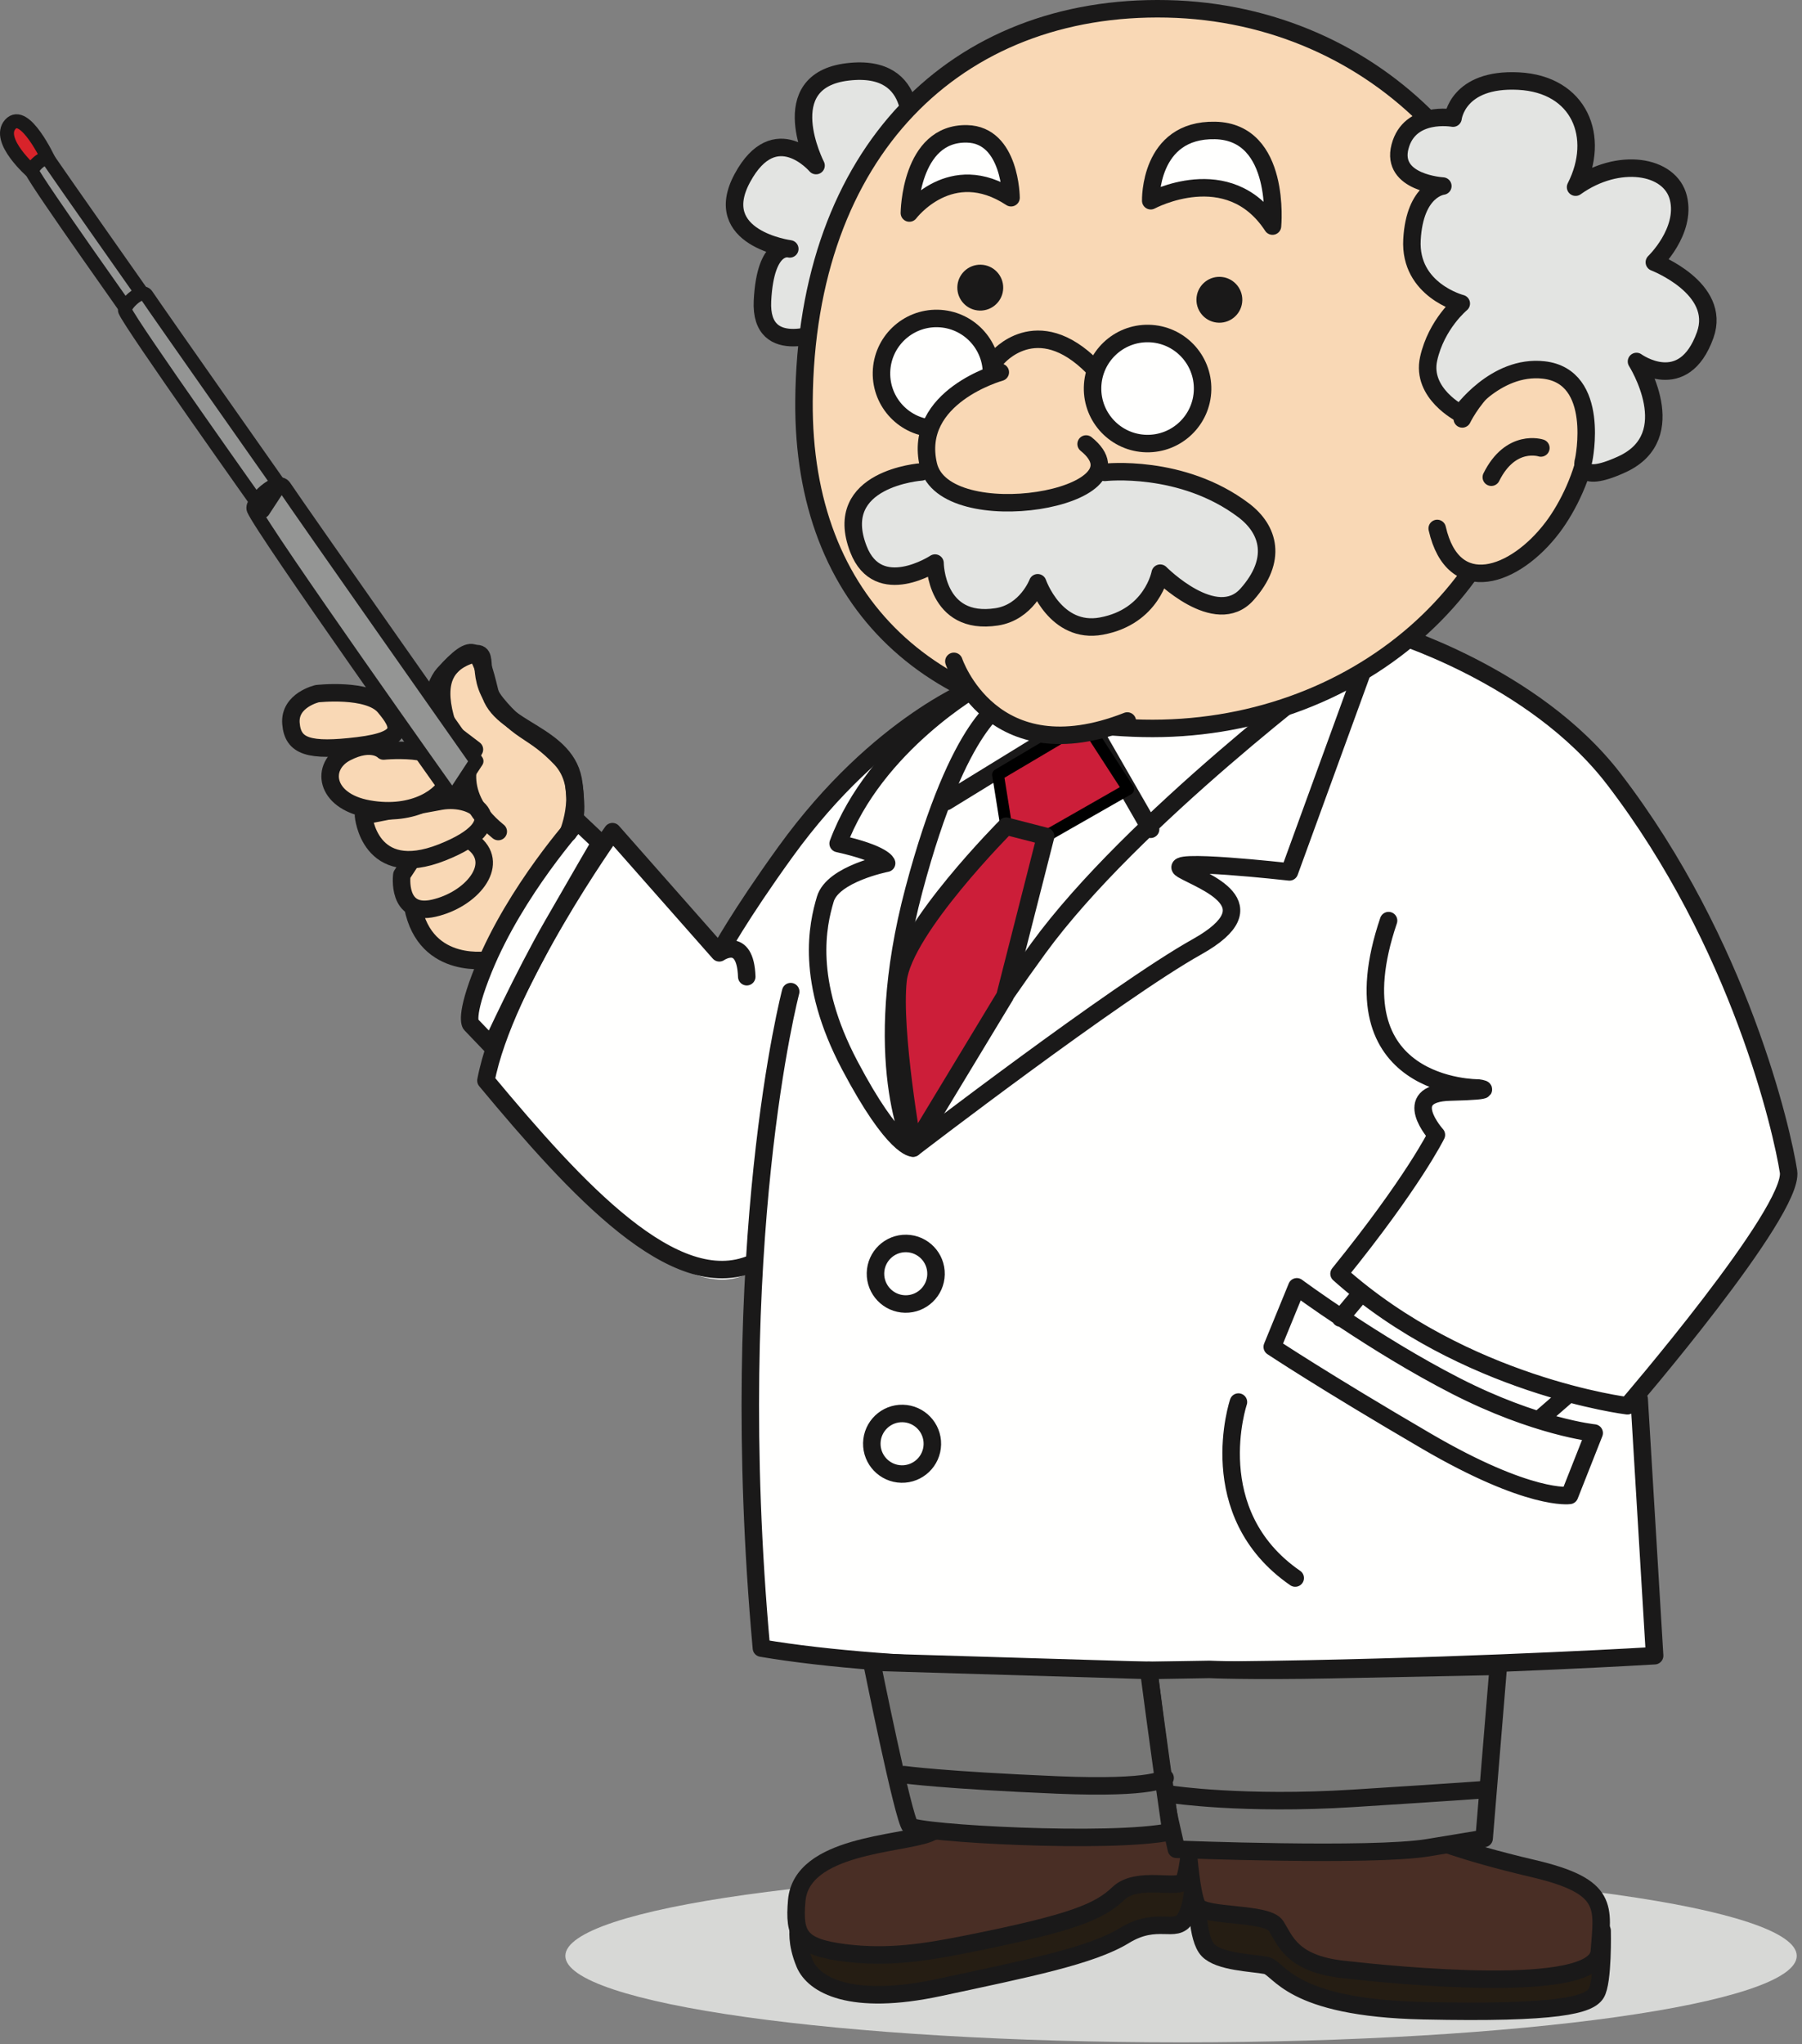 <?xml version="1.0" encoding="UTF-8" standalone="no"?>
<!DOCTYPE svg PUBLIC "-//W3C//DTD SVG 1.1//EN" "http://www.w3.org/Graphics/SVG/1.1/DTD/svg11.dtd">
<svg width="100%" height="100%" viewBox="0 0 306 347" version="1.1" xmlns="http://www.w3.org/2000/svg" xmlns:xlink="http://www.w3.org/1999/xlink" xml:space="preserve" xmlns:serif="http://www.serif.com/" style="fill-rule:evenodd;clip-rule:evenodd;stroke-linecap:round;stroke-linejoin:round;">
    <rect x="0" y="0" width="306" height="347" fill="#808080" stroke="none"/>
    <g id="Layer_1" transform="matrix(1,0,0,1,-144.993,-17.273)">
        <g>
            <path id="path12831" d="M310.192,134.747C310.192,134.747 294.192,141.08 287.192,150.414C280.192,159.747 267.859,178.414 267.859,178.414L249.192,159.747L246.859,160.747L243.192,156.414C243.192,156.414 239.193,157.08 232.526,171.414C225.859,185.747 224.526,190.08 224.526,190.08L229.192,195.08L227.859,201.08C227.859,201.08 248.192,225.747 258.859,231.747C269.526,237.747 273.526,232.08 273.526,232.08C273.526,232.08 270.192,256.747 271.859,271.414C273.526,286.08 274.526,297.414 274.526,297.414C274.526,297.414 359.525,302.413 383.192,301.08C406.859,299.747 425.526,297.747 425.526,297.747L422.859,253.747C422.859,253.747 442.192,231.08 446.192,222.414C450.192,213.747 449.859,218.08 447.859,212.747C445.859,207.414 436.858,167.414 417.192,147.747C397.526,128.08 384.192,126.414 384.192,126.414C384.192,126.414 367.86,140.747 333.526,140.747C327.526,142.747 318.526,141.747 313.526,138.747C308.526,135.747 310.192,134.747 310.192,134.747" style="fill:rgb(255,255,254);fill-rule:nonzero;"/>
            <path id="path12833" d="M450.101,349.318C450.101,357.428 403.29,364 345.549,364C287.805,364 240.995,357.428 240.995,349.318C240.995,341.211 287.805,334.638 345.549,334.638C403.29,334.638 450.101,341.211 450.101,349.318" style="fill:rgb(215,216,214);fill-rule:nonzero;"/>
            <path id="path12835" d="M280.582,344.672C280.582,344.672 280.136,347.037 281.641,350.629C283.146,354.221 289.395,357.916 304.497,354.68C319.6,351.445 330.325,349.303 335.938,345.863C341.55,342.426 344.646,345.656 346.287,342.924C347.928,340.189 347.651,334.644 347.651,334.644L280.582,344.672" style="fill:rgb(37,29,19);fill-rule:nonzero;"/>
            <path id="path12837" d="M280.582,344.672C280.582,344.672 280.136,347.037 281.641,350.629C283.146,354.221 289.395,357.916 304.497,354.68C319.6,351.445 330.325,349.303 335.938,345.863C341.55,342.426 344.646,345.656 346.287,342.924C347.928,340.189 347.651,334.644 347.651,334.644L280.582,344.672Z" style="fill-opacity:0;fill-rule:nonzero;stroke:rgb(26,25,25);stroke-width:2.97px;"/>
            <path id="path12839" d="M306.742,323.876C306.742,323.876 307.474,326.659 302.687,328.534C297.899,330.409 281.124,330.456 280.289,339.92C279.766,345.84 280.787,347.828 288.404,348.797C295.9,349.748 302.252,348.699 309.403,347.271C327.129,343.728 331.673,341.814 334.904,338.722C338.136,335.626 345.202,338.151 346.027,336.589C346.852,335.022 347.4,327.913 347.4,327.913L344.776,321.134L306.742,323.876" style="fill:rgb(73,46,37);fill-rule:nonzero;"/>
            <path id="path12841" d="M306.742,323.876C306.742,323.876 307.474,326.659 302.687,328.534C297.899,330.409 281.124,330.456 280.289,339.92C279.766,345.84 280.787,347.828 288.404,348.797C295.9,349.748 302.252,348.699 309.403,347.271C327.129,343.728 331.673,341.814 334.904,338.722C338.136,335.626 345.202,338.151 346.027,336.589C346.852,335.022 347.4,327.913 347.4,327.913L344.776,321.134L306.742,323.876Z" style="fill-opacity:0;fill-rule:nonzero;stroke:rgb(26,25,25);stroke-width:2.97px;"/>
            <path id="path12843" d="M348.334,339.603C348.334,339.603 348.191,346.326 350.125,348.346C352.06,350.365 357.597,350.484 359.959,350.93C362.323,351.377 363.759,358.133 386.693,358.627C409.626,359.123 414.801,357.65 416.028,355.699C417.258,353.748 417.051,345.039 417.051,345.039L357.085,337.419L348.334,339.603" style="fill:rgb(37,29,19);fill-rule:nonzero;"/>
            <path id="path12845" d="M348.334,339.603C348.334,339.603 348.191,346.326 350.125,348.346C352.06,350.365 357.597,350.484 359.959,350.93C362.323,351.377 363.759,358.133 386.693,358.627C409.626,359.123 414.801,357.65 416.028,355.699C417.258,353.748 417.051,345.039 417.051,345.039L357.085,337.419L348.334,339.603Z" style="fill-opacity:0;fill-rule:nonzero;stroke:rgb(26,25,25);stroke-width:2.97px;"/>
            <path id="path12847" d="M346.58,329.282C346.58,329.282 347.167,338.788 348.31,340.791C349.453,342.793 360.156,341.836 361.687,344.242C363.216,346.65 364.316,350.629 372.998,351.607C381.68,352.586 416.021,356.096 416.577,348.59C417.134,341.086 418.397,337.552 405.409,334.505C392.422,331.454 387.525,329.173 387.525,329.173L346.58,329.282" style="fill:rgb(73,46,37);fill-rule:nonzero;"/>
            <path id="path12849" d="M346.58,329.282C346.58,329.282 347.167,338.788 348.31,340.791C349.453,342.793 360.156,341.836 361.687,344.242C363.216,346.65 364.316,350.629 372.998,351.607C381.68,352.586 416.021,356.096 416.577,348.59C417.134,341.086 418.397,337.552 405.409,334.505C392.422,331.454 387.525,329.173 387.525,329.173L346.58,329.282Z" style="fill-opacity:0;fill-rule:nonzero;stroke:rgb(26,25,25);stroke-width:2.97px;"/>
            <path id="path12863" d="M228.348,180.17C228.348,180.17 217.226,182.306 215.092,171.183C212.957,160.061 216.894,135.492 220.293,131.737C225.561,125.916 226.325,127.12 228.142,134.675C229.732,141.3 241.544,141.784 242.439,150.411C243.094,156.729 243.093,156.754 238.203,163.374C233.313,169.993 228.348,180.17 228.348,180.17" style="fill:rgb(249,216,181);fill-rule:nonzero;"/>
            <path id="path12865" d="M228.348,180.17C228.348,180.17 217.226,182.306 215.092,171.183C212.957,160.061 216.894,135.492 220.293,131.737C225.561,125.916 226.325,127.12 228.142,134.675C229.732,141.3 241.544,141.784 242.439,150.411C243.094,156.729 243.093,156.754 238.203,163.374C233.313,169.993 228.348,180.17 228.348,180.17Z" style="fill:rgb(206,169,146);fill-opacity:0;fill-rule:nonzero;stroke:rgb(26,25,25);stroke-width:2.97px;"/>
            <path id="path12869" d="M372.229,130.263C372.229,130.263 337.25,156.408 321.352,178.218C305.454,200.029 300.05,212.176 300.05,212.176C300.05,212.176 292.457,197.377 300.205,168.269C307.951,139.164 315.524,136.557 315.524,136.557M311.234,133.696C311.234,133.696 293.614,143.601 287.318,160.476C295.192,162.228 295.554,163.818 295.554,163.818C295.554,163.818 286.417,165.599 285.138,169.923C283.856,174.247 281.676,183.693 289.277,198.1C296.878,212.502 300.05,212.176 300.05,212.176C300.05,212.176 334.643,185.627 348.256,178.008C361.141,170.796 349.284,166.953 345.769,164.9C342.252,162.846 363.956,165.291 363.956,165.291L378.252,126.04M329.32,138.832L340.378,158.058L329.32,138.832ZM305.668,153.355L329.32,138.832" style="fill-opacity:0;fill-rule:nonzero;stroke:rgb(26,25,25);stroke-width:2.97px;"/>
            <path id="path12871" d="M314.469,148.798L315.863,157.531L322.552,159.256L336.569,151.251L329.295,140.019L314.469,148.798" style="fill:rgb(204,30,57);fill-rule:nonzero;stroke:black;stroke-width:2px;stroke-linecap:butt;stroke-miterlimit:2;"/>
            <path id="path12875" d="M315.638,186.402L322.552,159.256L315.863,157.531C315.863,157.531 298.479,174.957 297.5,183.639C296.522,192.322 300.05,212.176 300.05,212.176L315.638,186.402" style="fill:rgb(204,30,57);fill-rule:nonzero;"/>
            <path id="path12877" d="M315.638,186.402L322.552,159.256L315.863,157.531C315.863,157.531 298.479,174.957 297.5,183.639C296.522,192.322 300.05,212.176 300.05,212.176L315.638,186.402Z" style="fill:rgb(149,127,182);fill-opacity:0;fill-rule:nonzero;stroke:rgb(26,25,25);stroke-width:2.97px;"/>
            <path id="path12879" d="M365.21,235.732C365.21,235.732 378.447,245.51 392.143,252.529C405.838,259.551 415.704,260.555 415.704,260.555L411.521,271.144C411.521,271.144 404.773,272.186 387.193,261.918C369.614,251.65 361.034,245.928 361.034,245.928L365.21,235.732" style="fill:rgb(255,255,254);fill-rule:nonzero;"/>
            <path id="path12881" d="M365.21,235.732C365.21,235.732 378.447,245.51 392.143,252.529C405.838,259.551 415.704,260.555 415.704,260.555L411.521,271.144C411.521,271.144 404.773,272.186 387.193,261.918C369.614,251.65 361.034,245.928 361.034,245.928L365.21,235.732ZM380.659,124.51C380.659,124.51 405.428,131.784 419.035,149.523C440.521,177.529 447.661,209.422 448.703,216.17C449.744,222.916 421.342,255.928 421.342,255.928C421.342,255.928 393.724,252.566 372.377,233.514C384.975,217.961 388.907,209.936 388.907,209.936C388.907,209.936 382.53,202.875 391.238,202.668C399.947,202.459 396,201.978 396,201.978C396,201.978 371.074,202.232 380.788,173.564M279.261,185.619C279.261,185.619 268.061,228.102 274.289,297.066C319.616,304.768 425.967,298.357 425.967,298.357L423.344,254.785M375.859,237.148L372.611,241.033M410.894,254.32L406.46,258.18M355.294,255.297C355.294,255.297 348.954,274.148 364.935,285.172M303.939,233.621C303.878,236.461 301.527,238.711 298.688,238.65C295.85,238.59 293.598,236.238 293.659,233.4C293.721,230.561 296.071,228.309 298.91,228.371C301.748,228.432 304.001,230.783 303.939,233.621ZM303.317,262.486C303.257,265.324 300.905,267.576 298.066,267.514C295.229,267.453 292.977,265.103 293.037,262.264C293.099,259.424 295.45,257.174 298.289,257.234C301.126,257.295 303.379,259.646 303.317,262.486ZM311.234,133.696C311.234,133.696 294.29,139.859 278.388,161.867C270.513,172.765 267.14,179.029 267.14,179.029L248.99,158.463C248.99,158.463 230.636,184.178 227.51,200.723C242.935,219.252 259.554,237.412 272.729,231.762M267.14,179.029C267.14,179.029 271.558,175.959 271.8,183.086" style="fill-opacity:0;fill-rule:nonzero;stroke:rgb(26,25,25);stroke-width:2.97px;"/>
            <path id="path12883" d="M246.921,160.347L243.094,156.729C243.094,156.729 232.558,168.396 227.128,181.728C223.762,189.99 224.946,191.174 224.946,191.174L228.428,194.809C228.428,194.809 233.822,183.059 238.756,174.461C243.688,165.866 246.921,160.347 246.921,160.347" style="fill:rgb(255,255,254);fill-rule:nonzero;"/>
            <path id="path12885" d="M246.921,160.347L243.094,156.729C243.094,156.729 232.558,168.396 227.128,181.728C223.762,189.99 224.946,191.174 224.946,191.174L228.428,194.809C228.428,194.809 233.822,183.059 238.756,174.461C243.688,165.866 246.921,160.347 246.921,160.347Z" style="fill-opacity:0;fill-rule:nonzero;stroke:rgb(26,25,25);stroke-width:2.97px;"/>
            <path id="path12891" d="M213.229,165.802C213.229,165.802 212.285,172.902 218.646,171.457C225.006,170.013 229.88,164.183 225.605,160.53C221.333,156.879 217.319,159.562 217.319,159.562L213.229,165.802" style="fill:rgb(249,216,181);fill-rule:nonzero;"/>
            <path id="path12893" d="M213.229,165.802C213.229,165.802 212.285,172.902 218.646,171.457C225.006,170.013 229.88,164.183 225.605,160.53C221.333,156.879 217.319,159.562 217.319,159.562L213.229,165.802Z" style="fill:rgb(206,169,146);fill-opacity:0;fill-rule:nonzero;stroke:rgb(26,25,25);stroke-width:2.97px;"/>
            <path id="path12895" d="M206.721,155.773C206.721,155.773 207.669,166.87 220.036,161.994C232.404,157.118 225.785,152.228 219.828,153.286C213.871,154.345 206.721,155.773 206.721,155.773" style="fill:rgb(249,216,181);fill-rule:nonzero;"/>
            <path id="path12897" d="M206.721,155.773C206.721,155.773 207.669,166.87 220.036,161.994C232.404,157.118 225.785,152.228 219.828,153.286C213.871,154.345 206.721,155.773 206.721,155.773Z" style="fill:rgb(206,169,146);fill-opacity:0;fill-rule:nonzero;stroke:rgb(26,25,25);stroke-width:2.97px;"/>
            <path id="path12899" d="M198.859,135.034C198.859,135.034 207.584,134.035 210.283,137.257C212.982,140.481 214.118,142.878 205.791,143.886C197.462,144.893 194.711,144.041 194.4,140.081C194.09,136.118 198.859,135.034 198.859,135.034" style="fill:rgb(249,216,181);fill-rule:nonzero;"/>
            <path id="path12901" d="M198.859,135.034C198.859,135.034 207.584,134.035 210.283,137.257C212.982,140.481 214.118,142.878 205.791,143.886C197.462,144.893 194.711,144.041 194.4,140.081C194.09,136.118 198.859,135.034 198.859,135.034Z" style="fill:rgb(206,169,146);fill-opacity:0;fill-rule:nonzero;stroke:rgb(26,25,25);stroke-width:2.97px;"/>
            <path id="path12903" d="M210.123,144.77C210.123,144.77 222.809,143.46 221.091,149.753C220.431,152.172 215.494,156.037 207.537,154.604C200.051,153.256 199.388,147.307 203.788,145.029C208.188,142.75 210.123,144.77 210.123,144.77" style="fill:rgb(249,216,181);fill-rule:nonzero;"/>
            <path id="path12905" d="M210.123,144.77C210.123,144.77 222.809,143.46 221.091,149.753C220.431,152.172 215.494,156.037 207.537,154.604C200.051,153.256 199.388,147.307 203.788,145.029C208.188,142.75 210.123,144.77 210.123,144.77ZM241.47,158.697C241.47,158.697 244.803,150.857 240.16,146.01C235.518,141.164 233.521,141.912 229.285,136.677C225.045,131.444 229.102,126.785 224.314,128.659C219.528,130.534 219.038,134.874 221.273,141.251L225.556,144.509C225.556,144.509 221.053,151.533 229.605,158.442" style="fill:rgb(206,169,146);fill-opacity:0;fill-rule:nonzero;stroke:rgb(26,25,25);stroke-width:2.97px;"/>
            <path id="path12907" d="M340.072,300.857C340.072,300.857 342.591,321.679 343.675,326.45L344.758,331.22C344.758,331.22 377.959,332.528 387.486,330.952L397.015,329.376L399.424,300.156C399.424,300.156 390.321,300.357 370.931,300.73C357.039,300.998 350.361,300.684 350.361,300.684L340.072,300.857" style="fill:rgb(119,119,118);fill-rule:nonzero;"/>
            <path id="path12909" d="M340.072,300.857C340.072,300.857 342.591,321.679 343.675,326.45L344.758,331.22C344.758,331.22 377.959,332.528 387.486,330.952L397.015,329.376L399.424,300.156C399.424,300.156 390.321,300.357 370.931,300.73C357.039,300.998 350.361,300.684 350.361,300.684L340.072,300.857Z" style="fill-opacity:0;fill-rule:nonzero;stroke:rgb(26,25,25);stroke-width:2.97px;"/>
            <path id="path12911" d="M343.97,321.905C343.97,321.905 356.193,323.751 374.811,322.571C393.428,321.392 397.391,321.079 397.391,321.079" style="fill:rgb(119,119,118);fill-rule:nonzero;"/>
            <path id="path12913" d="M343.97,321.905C343.97,321.905 356.193,323.751 374.811,322.571C393.428,321.392 397.391,321.079 397.391,321.079" style="fill-opacity:0;fill-rule:nonzero;stroke:rgb(26,25,25);stroke-width:2.97px;"/>
            <path id="path12915" d="M293.027,299.447C293.027,299.447 298.388,326.067 299.549,327.278C300.709,328.491 333.502,330.384 343.834,328.231C341.423,311.567 340.072,300.857 340.072,300.857L293.027,299.447" style="fill:rgb(119,119,118);fill-rule:nonzero;"/>
            <path id="path12917" d="M293.027,299.447C293.027,299.447 298.388,326.067 299.549,327.278C300.709,328.491 333.502,330.384 343.834,328.231C341.423,311.567 340.072,300.857 340.072,300.857L293.027,299.447Z" style="fill-opacity:0;fill-rule:nonzero;stroke:rgb(26,25,25);stroke-width:2.97px;"/>
            <path id="path12919" d="M298.55,318.554C298.55,318.554 305.255,319.491 324.621,320.304C341.259,321.003 342.843,319.114 342.843,319.114" style="fill:rgb(119,119,118);fill-rule:nonzero;"/>
            <path id="path12921" d="M298.55,318.554C298.55,318.554 305.255,319.491 324.621,320.304C341.259,321.003 342.843,319.114 342.843,319.114" style="fill-opacity:0;fill-rule:nonzero;stroke:rgb(26,25,25);stroke-width:2.97px;"/>
            <path id="path12923" d="M285.34,73.307C285.34,73.307 273.956,78.401 274.47,68.326C274.983,58.25 279.109,59.525 279.109,59.525C279.109,59.525 265.5,57.747 271.062,47.484C276.623,37.219 283.567,45.38 283.567,45.38C283.567,45.38 276.164,30.98 288.953,29.475C301.744,27.97 299.393,40.677 299.393,40.677L285.34,73.307" style="fill:rgb(227,228,226);fill-rule:nonzero;"/>
            <path id="path12925" d="M285.34,73.307C285.34,73.307 273.956,78.401 274.47,68.326C274.983,58.25 279.109,59.525 279.109,59.525C279.109,59.525 265.5,57.747 271.062,47.484C276.623,37.219 283.567,45.38 283.567,45.38C283.567,45.38 276.164,30.98 288.953,29.475C301.744,27.97 299.393,40.677 299.393,40.677L285.34,73.307Z" style="fill:rgb(90,91,94);fill-opacity:0;fill-rule:nonzero;stroke:rgb(26,25,25);stroke-width:2.97px;"/>
            <path id="path12927" d="M405.305,82.269C404.564,116.581 374.853,141.692 339.067,140.921C303.281,140.151 281.26,119.707 281.52,85.389C281.839,42.969 307.396,18.003 343.18,18.775C378.967,19.545 406.043,47.957 405.305,82.269" style="fill:rgb(249,216,181);fill-rule:nonzero;"/>
            <path id="path12929" d="M405.305,82.269C404.564,116.581 374.853,141.692 339.067,140.921C303.281,140.151 281.26,119.707 281.52,85.389C281.839,42.969 307.396,18.003 343.18,18.775C378.967,19.545 406.043,47.957 405.305,82.269Z" style="fill:rgb(206,169,146);fill-opacity:0;fill-rule:nonzero;stroke:rgb(26,25,25);stroke-width:2.97px;"/>
            <path id="path12931" d="M315.054,66.183C315.011,68.17 313.365,69.747 311.377,69.706C309.389,69.663 307.813,68.016 307.854,66.029C307.897,64.04 309.543,62.463 311.532,62.506C313.52,62.548 315.097,64.195 315.054,66.183" style="fill:rgb(26,25,25);fill-rule:nonzero;"/>
            <path id="path12933" d="M315.054,66.183C315.011,68.17 313.365,69.747 311.377,69.706C309.389,69.663 307.813,68.016 307.854,66.029C307.897,64.04 309.543,62.463 311.532,62.506C313.52,62.548 315.097,64.195 315.054,66.183Z" style="fill-opacity:0;fill-rule:nonzero;stroke:rgb(26,25,25);stroke-width:0.59px;stroke-linecap:butt;stroke-linejoin:miter;"/>
            <path id="path12935" d="M355.656,68.245C355.613,70.232 353.966,71.809 351.979,71.766C349.99,71.724 348.415,70.077 348.457,68.089C348.5,66.101 350.146,64.524 352.134,64.567C354.121,64.61 355.698,66.256 355.656,68.245" style="fill:rgb(26,25,25);fill-rule:nonzero;"/>
            <path id="path12937" d="M355.656,68.245C355.613,70.232 353.966,71.809 351.979,71.766C349.99,71.724 348.415,70.077 348.457,68.089C348.5,66.101 350.146,64.524 352.134,64.567C354.121,64.61 355.698,66.256 355.656,68.245Z" style="fill-opacity:0;fill-rule:nonzero;stroke:rgb(26,25,25);stroke-width:0.59px;stroke-linecap:butt;stroke-linejoin:miter;"/>
            <path id="path12939" d="M316.679,50.839C306.44,44.092 299.415,53.435 299.415,53.435C299.415,53.435 299.538,39.79 309.198,39.998C316.612,40.158 316.679,50.839 316.679,50.839" style="fill:rgb(255,255,254);fill-rule:nonzero;"/>
            <path id="path12941" d="M316.679,50.839C306.44,44.092 299.415,53.435 299.415,53.435C299.415,53.435 299.538,39.79 309.198,39.998C316.612,40.158 316.679,50.839 316.679,50.839Z" style="fill:rgb(90,91,94);fill-opacity:0;fill-rule:nonzero;stroke:rgb(26,25,25);stroke-width:2.97px;"/>
            <path id="path12943" d="M361.078,55.653C353.609,44.218 340.402,51.351 340.402,51.351C340.402,51.351 340.072,39.179 351.341,39.422C362.608,39.664 361.078,55.653 361.078,55.653" style="fill:rgb(255,255,254);fill-rule:nonzero;"/>
            <path id="path12945" d="M361.078,55.653C353.609,44.218 340.402,51.351 340.402,51.351C340.402,51.351 340.072,39.179 351.341,39.422C362.608,39.664 361.078,55.653 361.078,55.653Z" style="fill:rgb(90,91,94);fill-opacity:0;fill-rule:nonzero;stroke:rgb(26,25,25);stroke-width:2.97px;"/>
            <path id="path12947" d="M349.206,83.434C349.095,88.593 344.822,92.685 339.663,92.575C334.504,92.463 330.412,88.191 330.523,83.032C330.634,77.872 334.906,73.781 340.065,73.892C345.225,74.003 349.316,78.276 349.206,83.434" style="fill:rgb(255,255,254);fill-rule:nonzero;"/>
            <path id="path12949" d="M349.206,83.434C349.095,88.593 344.822,92.685 339.663,92.575C334.504,92.463 330.412,88.191 330.523,83.032C330.634,77.872 334.906,73.781 340.065,73.892C345.225,74.003 349.316,78.276 349.206,83.434Z" style="fill-opacity:0;fill-rule:nonzero;stroke:rgb(26,25,25);stroke-width:2.97px;"/>
            <path id="path12951" d="M313.361,80.882C313.25,86.04 308.978,90.133 303.819,90.022C298.66,89.911 294.567,85.639 294.679,80.48C294.79,75.321 299.063,71.229 304.222,71.339C309.381,71.451 313.473,75.723 313.361,80.882" style="fill:rgb(255,255,254);fill-rule:nonzero;"/>
            <path id="path12953" d="M313.361,80.882C313.25,86.04 308.978,90.133 303.819,90.022C298.66,89.911 294.567,85.639 294.679,80.48C294.79,75.321 299.063,71.229 304.222,71.339C309.381,71.451 313.473,75.723 313.361,80.882ZM314.312,78.084C314.312,78.084 321.015,69.921 330.597,79.621" style="fill-opacity:0;fill-rule:nonzero;stroke:rgb(26,25,25);stroke-width:2.97px;"/>
            <path id="path12955" d="M301.435,97.388C301.435,97.388 286.086,98.465 290.769,110.509C294.142,119.185 303.772,112.866 303.772,112.866C303.772,112.866 303.846,123.599 314.257,121.993C319.317,121.211 321.205,116.208 321.205,116.208C321.205,116.208 324.24,124.999 332.024,123.562C340.661,121.968 342.008,114.58 342.008,114.58C342.008,114.58 351.466,124.129 356.766,118.162C361.934,112.338 360.526,107.19 356.182,103.908C345.671,95.967 332.585,97.465 332.585,97.465" style="fill:rgb(227,228,226);fill-rule:nonzero;"/>
            <path id="path12957" d="M301.435,97.388C301.435,97.388 286.086,98.465 290.769,110.509C294.142,119.185 303.772,112.866 303.772,112.866C303.772,112.866 303.846,123.599 314.257,121.993C319.317,121.211 321.205,116.208 321.205,116.208C321.205,116.208 324.24,124.999 332.024,123.562C340.661,121.968 342.008,114.58 342.008,114.58C342.008,114.58 351.466,124.129 356.766,118.162C361.934,112.338 360.526,107.19 356.182,103.908C345.671,95.967 332.585,97.465 332.585,97.465" style="fill:rgb(90,91,94);fill-opacity:0;fill-rule:nonzero;stroke:rgb(26,25,25);stroke-width:2.97px;"/>
            <path id="path12959" d="M393.305,88.389C393.305,88.389 399.207,76.055 409.201,80.424C419.194,84.793 413.957,99.788 408.632,106.817C402.22,115.283 391.758,118.915 389.047,106.989" style="fill:rgb(249,216,181);fill-rule:nonzero;"/>
            <path id="path12961" d="M393.305,88.389C393.305,88.389 399.207,76.055 409.201,80.424C419.194,84.793 413.957,99.788 408.632,106.817C402.22,115.283 391.758,118.915 389.047,106.989" style="fill:rgb(206,169,146);fill-opacity:0;fill-rule:nonzero;stroke:rgb(26,25,25);stroke-width:2.97px;"/>
            <path id="path12963" d="M314.854,80.469C314.854,80.469 299.931,84.598 302.647,96.227C305.363,107.857 340.801,101.796 329.426,92.651" style="fill:rgb(249,216,181);fill-rule:nonzero;"/>
            <path id="path12965" d="M314.854,80.469C314.854,80.469 299.931,84.598 302.647,96.227C305.363,107.857 340.801,101.796 329.426,92.651" style="fill:rgb(206,169,146);fill-opacity:0;fill-rule:nonzero;stroke:rgb(26,25,25);stroke-width:2.97px;"/>
            <path id="path12967" d="M393.027,87.493C393.027,87.493 386.277,84.084 387.591,78.179C388.905,72.273 393.134,68.804 393.134,68.804C393.134,68.804 384.281,66.537 384.764,57.944C385.245,49.35 390.003,48.859 390.003,48.859C390.003,48.859 381.112,48.371 382.73,42.175C384.346,35.98 391.735,37.326 391.735,37.326C391.735,37.326 392.475,30.517 402.848,31.039C413.22,31.558 416.885,40.538 412.546,49.047C419.779,43.864 428.649,45.241 430.012,50.908C431.373,56.574 425.921,61.796 425.921,61.796C425.921,61.796 437.396,66.198 434.554,74.147C430.871,84.452 422.887,78.642 422.887,78.642C422.887,78.642 430.922,91.276 420.434,96.094C412.394,99.788 413.923,95.361 413.923,95.361C413.923,95.361 416.898,81.184 407.132,80.083C398.857,79.152 393.027,87.493 393.027,87.493" style="fill:rgb(227,228,226);fill-rule:nonzero;"/>
            <path id="path12969" d="M393.027,87.493C393.027,87.493 386.277,84.084 387.591,78.179C388.905,72.273 393.134,68.804 393.134,68.804C393.134,68.804 384.281,66.537 384.764,57.944C385.245,49.35 390.003,48.859 390.003,48.859C390.003,48.859 381.112,48.371 382.73,42.175C384.346,35.98 391.735,37.326 391.735,37.326C391.735,37.326 392.475,30.517 402.848,31.039C413.22,31.558 416.885,40.538 412.546,49.047C419.779,43.864 428.649,45.241 430.012,50.908C431.373,56.574 425.921,61.796 425.921,61.796C425.921,61.796 437.396,66.198 434.554,74.147C430.871,84.452 422.887,78.642 422.887,78.642C422.887,78.642 430.922,91.276 420.434,96.094C412.394,99.788 413.923,95.361 413.923,95.361C413.923,95.361 416.898,81.184 407.132,80.083C398.857,79.152 393.027,87.493 393.027,87.493Z" style="fill:rgb(90,91,94);fill-opacity:0;fill-rule:nonzero;stroke:rgb(26,25,25);stroke-width:2.97px;"/>
            <path id="path12971" d="M306.973,129.549C306.973,129.549 313.371,148.734 336.424,139.677" style="fill:rgb(249,216,181);fill-rule:nonzero;"/>
            <path id="path12973" d="M306.973,129.549C306.973,129.549 313.371,148.734 336.424,139.677M406.649,93.325C406.649,93.325 401.542,91.631 398.234,98.286" style="fill:rgb(206,169,146);fill-opacity:0;fill-rule:nonzero;stroke:rgb(26,25,25);stroke-width:2.97px;"/>
        </g>
        <g>
            <path id="path12851" d="M150.466,46.456C150.466,46.456 144.315,41.095 146.747,38.378C149.179,35.662 153.251,44.408 153.251,44.408L150.466,46.456" style="fill:rgb(216,35,42);fill-rule:nonzero;"/>
            <path id="path12853" d="M150.466,46.456C150.466,46.456 144.315,41.095 146.747,38.378C149.179,35.662 153.251,44.408 153.251,44.408L150.466,46.456Z" style="fill-opacity:0;fill-rule:nonzero;stroke:rgb(26,25,25);stroke-width:2.37px;"/>
            <path id="path12855" d="M170.64,69.242C170.64,69.242 154.68,46.546 153.251,44.408C152.608,43.446 150.18,45.772 150.466,46.456C151.267,48.371 168.459,72.569 168.459,72.569L170.64,69.242" style="fill:rgb(148,149,148);fill-rule:nonzero;"/>
            <path id="path12857" d="M170.64,69.242C170.64,69.242 154.68,46.546 153.251,44.408C152.608,43.446 150.18,45.772 150.466,46.456C151.267,48.371 168.459,72.569 168.459,72.569L170.64,69.242Z" style="fill-opacity:0;fill-rule:nonzero;stroke:rgb(26,25,25);stroke-width:2.37px;"/>
            <path id="path12859" d="M192.487,99.698C192.487,99.698 171.723,70.167 169.861,67.383C169.025,66.131 165.864,69.159 166.237,70.048C167.281,72.54 189.65,104.026 189.65,104.026L192.487,99.698" style="fill:rgb(148,149,148);fill-rule:nonzero;"/>
            <path id="path12887" d="M225.907,146.495C225.907,146.495 195.97,103.918 193.288,99.905C192.083,98.101 187.524,102.464 188.061,103.748C189.567,107.341 221.817,152.736 221.817,152.736L225.907,146.495" style="fill:rgb(148,149,148);fill-rule:nonzero;"/>
            <path id="path12889" d="M225.907,146.495C225.907,146.495 195.97,103.918 193.288,99.905C192.083,98.101 187.524,102.464 188.061,103.748C189.567,107.341 221.817,152.736 221.817,152.736L225.907,146.495Z" style="fill-opacity:0;fill-rule:nonzero;stroke:rgb(26,25,25);stroke-width:2.37px;"/>
            <path id="path12861" d="M192.487,99.698C192.487,99.698 171.723,70.167 169.861,67.383C169.025,66.131 165.864,69.159 166.237,70.048C167.281,72.54 189.65,104.026 189.65,104.026L192.487,99.698Z" style="fill-opacity:0;fill-rule:nonzero;stroke:rgb(26,25,25);stroke-width:2.37px;"/>
        </g>
    </g>
</svg>
